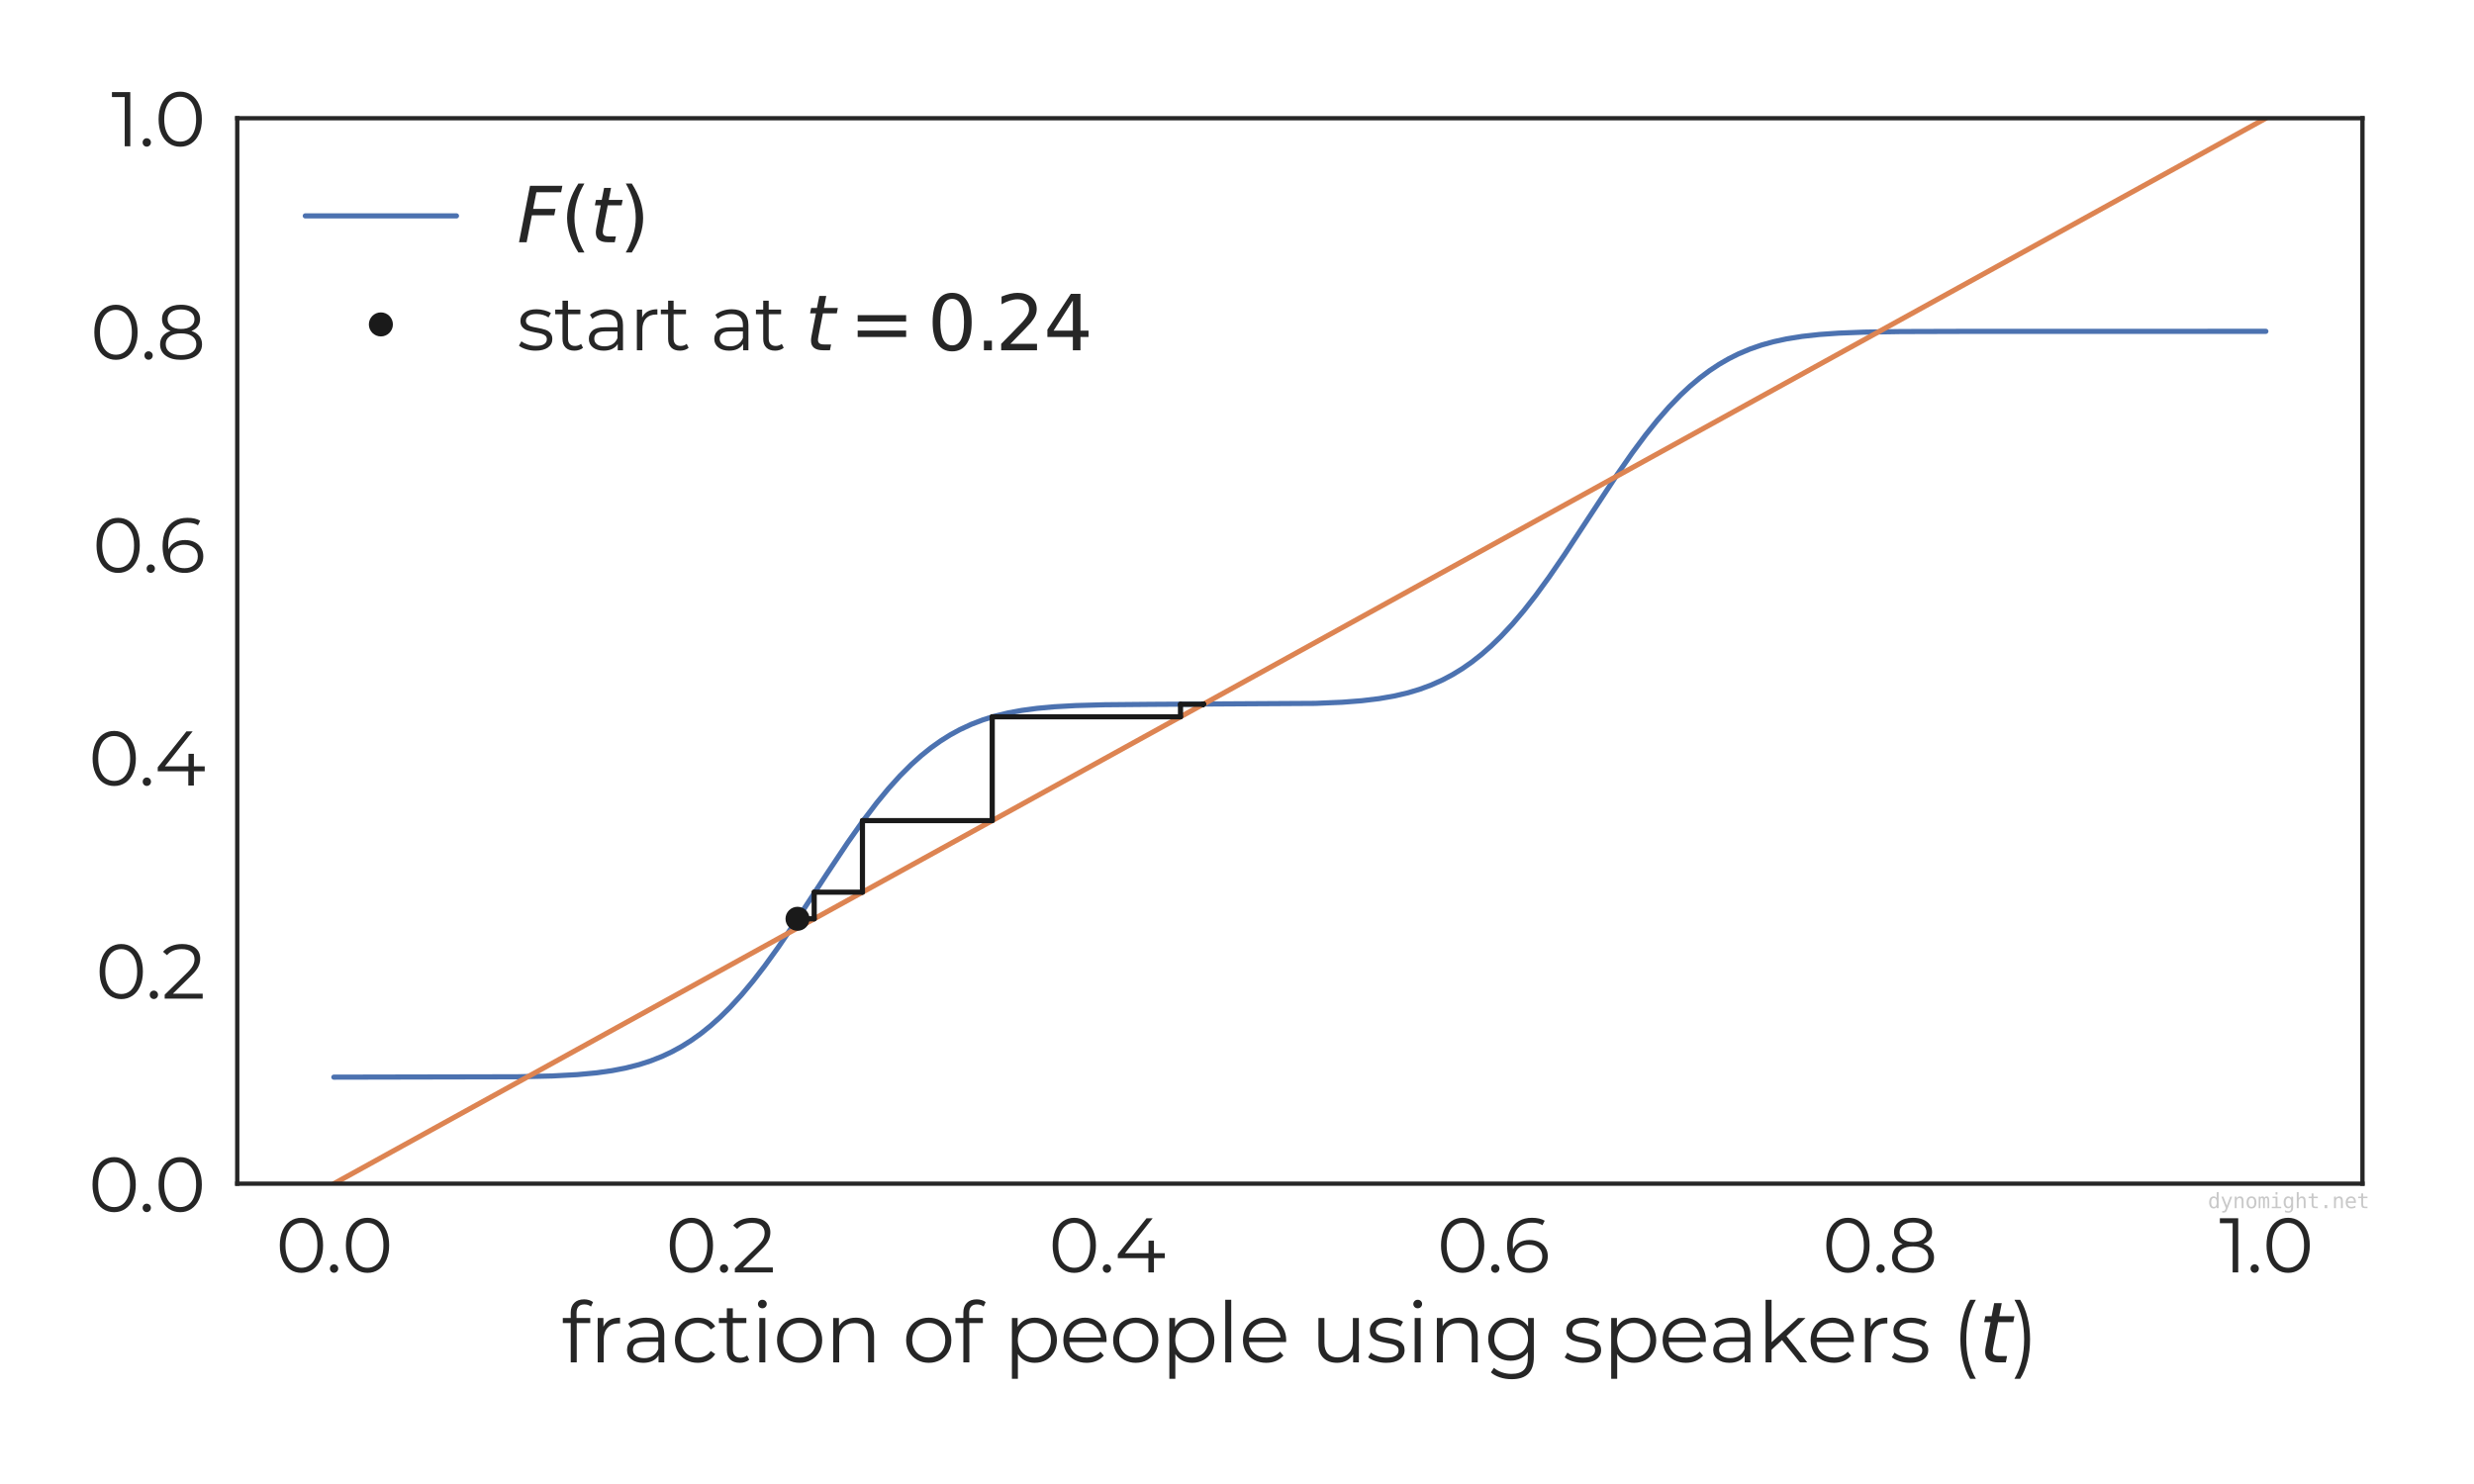 <?xml version="1.0" encoding="utf-8" standalone="no"?>
<!DOCTYPE svg PUBLIC "-//W3C//DTD SVG 1.1//EN"
  "http://www.w3.org/Graphics/SVG/1.1/DTD/svg11.dtd">
<svg xmlns:xlink="http://www.w3.org/1999/xlink" width="720pt" height="432pt" viewBox="0 0 720 432" xmlns="http://www.w3.org/2000/svg" version="1.1">
 <defs>
  <style type="text/css">*{stroke-linejoin: round; stroke-linecap: butt}</style>
 </defs>
 <g id="figure_1">
  <g id="patch_1">
   <path d="M 0 432 
L 720 432 
L 720 0 
L 0 0 
z
" style="fill: #ffffff"/>
  </g>
  <g id="axes_1">
   <g id="patch_2">
    <path d="M 69.045 344.58 
L 687.537 344.58 
L 687.537 34.42 
L 69.045 34.42 
z
" style="fill: #ffffff"/>
   </g>
   <g id="matplotlib.axis_1">
    <g id="xtick_1">
     <g id="text_1">
      <!-- 0.0 -->
      <g style="fill: #262626" transform="translate(80.261 370.405)scale(0.22 -0.22)">
       <defs>
        <path id="Montserrat-Regular-30" d="M 2118 -38 
Q 1600 -38 1193 237 
Q 787 512 560 1027 
Q 333 1542 333 2240 
Q 333 2938 560 3453 
Q 787 3968 1193 4243 
Q 1600 4518 2118 4518 
Q 2637 4518 3043 4243 
Q 3450 3968 3680 3453 
Q 3910 2938 3910 2240 
Q 3910 1542 3680 1027 
Q 3450 512 3043 237 
Q 2637 -38 2118 -38 
z
M 2118 384 
Q 2509 384 2806 601 
Q 3104 819 3270 1235 
Q 3437 1651 3437 2240 
Q 3437 2829 3270 3245 
Q 3104 3661 2806 3878 
Q 2509 4096 2118 4096 
Q 1728 4096 1430 3878 
Q 1133 3661 966 3245 
Q 800 2829 800 2240 
Q 800 1651 966 1235 
Q 1133 819 1430 601 
Q 1728 384 2118 384 
z
" transform="scale(0.016)"/>
        <path id="Montserrat-Regular-2e" d="M 678 -32 
Q 538 -32 438 70 
Q 339 173 339 320 
Q 339 467 438 566 
Q 538 666 678 666 
Q 819 666 921 566 
Q 1024 467 1024 320 
Q 1024 173 921 70 
Q 819 -32 678 -32 
z
" transform="scale(0.016)"/>
       </defs>
       <use xlink:href="#Montserrat-Regular-30"/>
       <use xlink:href="#Montserrat-Regular-2e" x="66.2"/>
       <use xlink:href="#Montserrat-Regular-30" x="87.4"/>
      </g>
     </g>
    </g>
    <g id="xtick_2">
     <g id="text_2">
      <!-- 0.2 -->
      <g style="fill: #262626" transform="translate(193.749 370.405)scale(0.22 -0.22)">
       <defs>
        <path id="Montserrat-Regular-32" d="M 3392 410 
L 3392 0 
L 250 0 
L 250 326 
L 2112 2150 
Q 2464 2496 2589 2749 
Q 2714 3002 2714 3258 
Q 2714 3654 2442 3875 
Q 2170 4096 1664 4096 
Q 877 4096 442 3597 
L 115 3878 
Q 378 4186 784 4352 
Q 1190 4518 1702 4518 
Q 2387 4518 2787 4195 
Q 3187 3872 3187 3309 
Q 3187 2963 3033 2643 
Q 2880 2323 2451 1907 
L 928 410 
L 3392 410 
z
" transform="scale(0.016)"/>
       </defs>
       <use xlink:href="#Montserrat-Regular-30"/>
       <use xlink:href="#Montserrat-Regular-2e" x="66.2"/>
       <use xlink:href="#Montserrat-Regular-32" x="87.4"/>
      </g>
     </g>
    </g>
    <g id="xtick_3">
     <g id="text_3">
      <!-- 0.4 -->
      <g style="fill: #262626" transform="translate(305.179 370.405)scale(0.22 -0.22)">
       <defs>
        <path id="Montserrat-Regular-34" d="M 4141 1178 
L 3245 1178 
L 3245 0 
L 2784 0 
L 2784 1178 
L 256 1178 
L 256 1510 
L 2630 4480 
L 3142 4480 
L 851 1587 
L 2797 1587 
L 2797 2624 
L 3245 2624 
L 3245 1587 
L 4141 1587 
L 4141 1178 
z
" transform="scale(0.016)"/>
       </defs>
       <use xlink:href="#Montserrat-Regular-30"/>
       <use xlink:href="#Montserrat-Regular-2e" x="66.2"/>
       <use xlink:href="#Montserrat-Regular-34" x="87.4"/>
      </g>
     </g>
    </g>
    <g id="xtick_4">
     <g id="text_4">
      <!-- 0.6 -->
      <g style="fill: #262626" transform="translate(418.203 370.405)scale(0.22 -0.22)">
       <defs>
        <path id="Montserrat-Regular-36" d="M 2189 2682 
Q 2630 2682 2972 2515 
Q 3315 2349 3507 2045 
Q 3699 1741 3699 1338 
Q 3699 928 3500 614 
Q 3302 301 2953 131 
Q 2605 -38 2170 -38 
Q 1280 -38 806 547 
Q 333 1133 333 2202 
Q 333 2950 589 3468 
Q 845 3987 1305 4252 
Q 1766 4518 2381 4518 
Q 3046 4518 3443 4275 
L 3258 3904 
Q 2938 4115 2387 4115 
Q 1645 4115 1222 3644 
Q 800 3174 800 2278 
Q 800 2118 819 1914 
Q 986 2278 1350 2480 
Q 1715 2682 2189 2682 
z
M 2150 352 
Q 2637 352 2941 617 
Q 3245 883 3245 1325 
Q 3245 1766 2941 2028 
Q 2637 2291 2118 2291 
Q 1779 2291 1520 2163 
Q 1261 2035 1113 1811 
Q 966 1587 966 1312 
Q 966 1056 1104 838 
Q 1242 621 1510 486 
Q 1779 352 2150 352 
z
" transform="scale(0.016)"/>
       </defs>
       <use xlink:href="#Montserrat-Regular-30"/>
       <use xlink:href="#Montserrat-Regular-2e" x="66.2"/>
       <use xlink:href="#Montserrat-Regular-36" x="87.4"/>
      </g>
     </g>
    </g>
    <g id="xtick_5">
     <g id="text_5">
      <!-- 0.8 -->
      <g style="fill: #262626" transform="translate(530.338 370.405)scale(0.22 -0.22)">
       <defs>
        <path id="Montserrat-Regular-38" d="M 2899 2349 
Q 3322 2208 3549 1926 
Q 3776 1645 3776 1248 
Q 3776 858 3565 566 
Q 3354 275 2960 118 
Q 2566 -38 2035 -38 
Q 1229 -38 768 307 
Q 307 653 307 1248 
Q 307 1651 528 1929 
Q 749 2208 1171 2349 
Q 826 2483 646 2736 
Q 467 2989 467 3334 
Q 467 3878 892 4198 
Q 1318 4518 2035 4518 
Q 2509 4518 2864 4374 
Q 3219 4230 3417 3961 
Q 3616 3693 3616 3334 
Q 3616 2989 3430 2736 
Q 3245 2483 2899 2349 
z
M 928 3322 
Q 928 2950 1222 2732 
Q 1517 2515 2035 2515 
Q 2554 2515 2851 2732 
Q 3149 2950 3149 3315 
Q 3149 3693 2845 3910 
Q 2541 4128 2035 4128 
Q 1523 4128 1225 3910 
Q 928 3693 928 3322 
z
M 2035 352 
Q 2630 352 2966 595 
Q 3302 838 3302 1254 
Q 3302 1670 2966 1910 
Q 2630 2150 2035 2150 
Q 1446 2150 1110 1910 
Q 774 1670 774 1254 
Q 774 832 1107 592 
Q 1440 352 2035 352 
z
" transform="scale(0.016)"/>
       </defs>
       <use xlink:href="#Montserrat-Regular-30"/>
       <use xlink:href="#Montserrat-Regular-2e" x="66.2"/>
       <use xlink:href="#Montserrat-Regular-38" x="87.4"/>
      </g>
     </g>
    </g>
    <g id="xtick_6">
     <g id="text_6">
      <!-- 1.0 -->
      <g style="fill: #262626" transform="translate(645.839 370.405)scale(0.22 -0.22)">
       <defs>
        <path id="Montserrat-Regular-31" d="M 1574 4480 
L 1574 0 
L 1114 0 
L 1114 4070 
L 58 4070 
L 58 4480 
L 1574 4480 
z
" transform="scale(0.016)"/>
       </defs>
       <use xlink:href="#Montserrat-Regular-31"/>
       <use xlink:href="#Montserrat-Regular-2e" x="36.1"/>
       <use xlink:href="#Montserrat-Regular-30" x="57.3"/>
      </g>
     </g>
    </g>
    <g id="text_7">
     <!-- fraction of people using speakers ($t$) -->
     <g style="fill: #262626" transform="translate(163.371 396.674)scale(0.24 -0.24)">
      <defs>
       <path id="Montserrat-Regular-66" d="M 1747 4397 
Q 1453 4397 1302 4237 
Q 1152 4077 1152 3763 
L 1152 3366 
L 2189 3366 
L 2189 2982 
L 1165 2982 
L 1165 0 
L 710 0 
L 710 2982 
L 109 2982 
L 109 3366 
L 710 3366 
L 710 3782 
Q 710 4243 976 4512 
Q 1242 4781 1728 4781 
Q 1920 4781 2099 4726 
Q 2278 4672 2400 4570 
L 2246 4230 
Q 2048 4397 1747 4397 
z
" transform="scale(0.016)"/>
       <path id="Montserrat-Regular-72" d="M 1069 2707 
Q 1229 3046 1545 3219 
Q 1862 3392 2330 3392 
L 2330 2950 
L 2221 2957 
Q 1690 2957 1389 2630 
Q 1088 2304 1088 1715 
L 1088 0 
L 634 0 
L 634 3366 
L 1069 3366 
L 1069 2707 
z
" transform="scale(0.016)"/>
       <path id="Montserrat-Regular-61" d="M 1811 3392 
Q 2470 3392 2822 3062 
Q 3174 2733 3174 2086 
L 3174 0 
L 2739 0 
L 2739 525 
Q 2586 262 2288 115 
Q 1990 -32 1581 -32 
Q 1018 -32 685 237 
Q 352 506 352 947 
Q 352 1376 662 1638 
Q 973 1901 1651 1901 
L 2720 1901 
L 2720 2106 
Q 2720 2541 2477 2768 
Q 2234 2995 1766 2995 
Q 1446 2995 1152 2889 
Q 858 2784 646 2598 
L 442 2938 
Q 698 3155 1056 3273 
Q 1414 3392 1811 3392 
z
M 1651 326 
Q 2035 326 2310 502 
Q 2586 678 2720 1011 
L 2720 1562 
L 1664 1562 
Q 800 1562 800 960 
Q 800 666 1024 496 
Q 1248 326 1651 326 
z
" transform="scale(0.016)"/>
       <path id="Montserrat-Regular-63" d="M 2029 -32 
Q 1530 -32 1136 185 
Q 742 403 518 796 
Q 294 1190 294 1683 
Q 294 2176 518 2566 
Q 742 2957 1136 3174 
Q 1530 3392 2029 3392 
Q 2464 3392 2806 3222 
Q 3149 3053 3347 2726 
L 3008 2496 
Q 2842 2746 2586 2870 
Q 2330 2995 2029 2995 
Q 1664 2995 1373 2832 
Q 1082 2669 918 2368 
Q 755 2067 755 1683 
Q 755 1293 918 995 
Q 1082 698 1373 534 
Q 1664 371 2029 371 
Q 2330 371 2586 492 
Q 2842 614 3008 864 
L 3347 634 
Q 3149 307 2803 137 
Q 2458 -32 2029 -32 
z
" transform="scale(0.016)"/>
       <path id="Montserrat-Regular-74" d="M 2406 205 
Q 2278 90 2089 29 
Q 1901 -32 1696 -32 
Q 1222 -32 966 224 
Q 710 480 710 947 
L 710 2982 
L 109 2982 
L 109 3366 
L 710 3366 
L 710 4102 
L 1165 4102 
L 1165 3366 
L 2189 3366 
L 2189 2982 
L 1165 2982 
L 1165 973 
Q 1165 672 1315 515 
Q 1466 358 1747 358 
Q 1888 358 2019 403 
Q 2150 448 2246 531 
L 2406 205 
z
" transform="scale(0.016)"/>
       <path id="Montserrat-Regular-69" d="M 634 3366 
L 1088 3366 
L 1088 0 
L 634 0 
L 634 3366 
z
M 864 4102 
Q 723 4102 627 4198 
Q 531 4294 531 4429 
Q 531 4557 627 4653 
Q 723 4749 864 4749 
Q 1005 4749 1101 4656 
Q 1197 4563 1197 4435 
Q 1197 4294 1101 4198 
Q 1005 4102 864 4102 
z
" transform="scale(0.016)"/>
       <path id="Montserrat-Regular-6f" d="M 2010 -32 
Q 1523 -32 1132 189 
Q 742 410 518 800 
Q 294 1190 294 1683 
Q 294 2176 518 2566 
Q 742 2957 1132 3174 
Q 1523 3392 2010 3392 
Q 2496 3392 2886 3174 
Q 3277 2957 3497 2566 
Q 3718 2176 3718 1683 
Q 3718 1190 3497 800 
Q 3277 410 2886 189 
Q 2496 -32 2010 -32 
z
M 2010 371 
Q 2368 371 2653 534 
Q 2938 698 3098 998 
Q 3258 1299 3258 1683 
Q 3258 2067 3098 2368 
Q 2938 2669 2653 2832 
Q 2368 2995 2010 2995 
Q 1651 2995 1366 2832 
Q 1082 2669 918 2368 
Q 755 2067 755 1683 
Q 755 1299 918 998 
Q 1082 698 1366 534 
Q 1651 371 2010 371 
z
" transform="scale(0.016)"/>
       <path id="Montserrat-Regular-6e" d="M 2349 3392 
Q 2982 3392 3356 3024 
Q 3731 2656 3731 1952 
L 3731 0 
L 3277 0 
L 3277 1907 
Q 3277 2432 3014 2707 
Q 2752 2982 2266 2982 
Q 1722 2982 1405 2659 
Q 1088 2336 1088 1766 
L 1088 0 
L 634 0 
L 634 3366 
L 1069 3366 
L 1069 2746 
Q 1254 3053 1584 3222 
Q 1914 3392 2349 3392 
z
" transform="scale(0.016)"/>
       <path id="Montserrat-Regular-20" transform="scale(0.016)"/>
       <path id="Montserrat-Regular-70" d="M 2368 3392 
Q 2842 3392 3226 3177 
Q 3610 2963 3827 2572 
Q 4045 2182 4045 1683 
Q 4045 1178 3827 787 
Q 3610 397 3229 182 
Q 2848 -32 2368 -32 
Q 1958 -32 1628 137 
Q 1299 307 1088 634 
L 1088 -1242 
L 634 -1242 
L 634 3366 
L 1069 3366 
L 1069 2701 
Q 1274 3034 1610 3213 
Q 1946 3392 2368 3392 
z
M 2336 371 
Q 2688 371 2976 534 
Q 3264 698 3427 998 
Q 3590 1299 3590 1683 
Q 3590 2067 3427 2364 
Q 3264 2662 2976 2828 
Q 2688 2995 2336 2995 
Q 1978 2995 1693 2828 
Q 1408 2662 1245 2364 
Q 1082 2067 1082 1683 
Q 1082 1299 1245 998 
Q 1408 698 1693 534 
Q 1978 371 2336 371 
z
" transform="scale(0.016)"/>
       <path id="Montserrat-Regular-65" d="M 3565 1542 
L 749 1542 
Q 787 1018 1152 694 
Q 1517 371 2074 371 
Q 2387 371 2649 483 
Q 2912 595 3104 813 
L 3360 518 
Q 3136 250 2800 109 
Q 2464 -32 2061 -32 
Q 1542 -32 1142 189 
Q 742 410 518 800 
Q 294 1190 294 1683 
Q 294 2176 508 2566 
Q 723 2957 1097 3174 
Q 1472 3392 1939 3392 
Q 2406 3392 2777 3174 
Q 3149 2957 3360 2569 
Q 3571 2182 3571 1683 
L 3565 1542 
z
M 1939 3002 
Q 1453 3002 1123 2691 
Q 794 2381 749 1882 
L 3136 1882 
Q 3091 2381 2761 2691 
Q 2432 3002 1939 3002 
z
" transform="scale(0.016)"/>
       <path id="Montserrat-Regular-6c" d="M 634 4749 
L 1088 4749 
L 1088 0 
L 634 0 
L 634 4749 
z
" transform="scale(0.016)"/>
       <path id="Montserrat-Regular-75" d="M 3667 3366 
L 3667 0 
L 3232 0 
L 3232 614 
Q 3053 307 2739 137 
Q 2426 -32 2022 -32 
Q 1363 -32 982 336 
Q 602 704 602 1414 
L 602 3366 
L 1056 3366 
L 1056 1459 
Q 1056 928 1318 653 
Q 1581 378 2067 378 
Q 2598 378 2905 701 
Q 3213 1024 3213 1600 
L 3213 3366 
L 3667 3366 
z
" transform="scale(0.016)"/>
       <path id="Montserrat-Regular-73" d="M 1536 -32 
Q 1126 -32 752 86 
Q 378 205 166 384 
L 371 742 
Q 582 576 902 470 
Q 1222 365 1568 365 
Q 2029 365 2249 509 
Q 2470 653 2470 915 
Q 2470 1101 2348 1206 
Q 2227 1312 2041 1366 
Q 1856 1421 1549 1472 
Q 1139 1549 889 1629 
Q 640 1709 464 1901 
Q 288 2093 288 2432 
Q 288 2854 640 3123 
Q 992 3392 1619 3392 
Q 1946 3392 2272 3305 
Q 2598 3219 2810 3078 
L 2611 2714 
Q 2195 3002 1619 3002 
Q 1184 3002 963 2848 
Q 742 2694 742 2445 
Q 742 2253 867 2137 
Q 992 2022 1177 1968 
Q 1363 1914 1690 1856 
Q 2093 1779 2336 1702 
Q 2579 1626 2752 1440 
Q 2925 1254 2925 928 
Q 2925 486 2557 227 
Q 2189 -32 1536 -32 
z
" transform="scale(0.016)"/>
       <path id="Montserrat-Regular-67" d="M 3750 3366 
L 3750 410 
Q 3750 -448 3331 -861 
Q 2912 -1274 2067 -1274 
Q 1600 -1274 1181 -1136 
Q 762 -998 499 -755 
L 730 -410 
Q 973 -627 1321 -748 
Q 1670 -870 2054 -870 
Q 2694 -870 2995 -572 
Q 3296 -275 3296 352 
L 3296 781 
Q 3085 461 2742 294 
Q 2400 128 1984 128 
Q 1510 128 1123 336 
Q 736 544 515 918 
Q 294 1293 294 1766 
Q 294 2240 515 2611 
Q 736 2982 1120 3187 
Q 1504 3392 1984 3392 
Q 2413 3392 2758 3219 
Q 3104 3046 3315 2720 
L 3315 3366 
L 3750 3366 
z
M 2029 531 
Q 2394 531 2688 688 
Q 2982 845 3145 1126 
Q 3309 1408 3309 1766 
Q 3309 2125 3145 2403 
Q 2982 2682 2691 2838 
Q 2400 2995 2029 2995 
Q 1664 2995 1373 2841 
Q 1082 2688 918 2406 
Q 755 2125 755 1766 
Q 755 1408 918 1126 
Q 1082 845 1373 688 
Q 1664 531 2029 531 
z
" transform="scale(0.016)"/>
       <path id="Montserrat-Regular-6b" d="M 1882 1690 
L 1088 960 
L 1088 0 
L 634 0 
L 634 4749 
L 1088 4749 
L 1088 1530 
L 3098 3366 
L 3661 3366 
L 2221 1990 
L 3795 0 
L 3238 0 
L 1882 1690 
z
" transform="scale(0.016)"/>
       <path id="Montserrat-Regular-28" d="M 1408 -1242 
Q 1050 -653 858 112 
Q 666 877 666 1754 
Q 666 2630 858 3401 
Q 1050 4173 1408 4749 
L 1843 4749 
Q 1466 4102 1290 3360 
Q 1114 2618 1114 1754 
Q 1114 890 1290 147 
Q 1466 -595 1843 -1242 
L 1408 -1242 
z
" transform="scale(0.016)"/>
       <path id="DejaVuSans-Oblique-74" d="M 2706 3500 
L 2619 3053 
L 1472 3053 
L 1100 1153 
Q 1081 1047 1072 975 
Q 1063 903 1063 863 
Q 1063 663 1183 572 
Q 1303 481 1569 481 
L 2150 481 
L 2053 0 
L 1503 0 
Q 991 0 739 200 
Q 488 400 488 806 
Q 488 878 497 964 
Q 506 1050 525 1153 
L 897 3053 
L 409 3053 
L 500 3500 
L 978 3500 
L 1172 4494 
L 1747 4494 
L 1556 3500 
L 2706 3500 
z
" transform="scale(0.016)"/>
       <path id="Montserrat-Regular-29" d="M 256 -1242 
Q 634 -595 813 144 
Q 992 883 992 1754 
Q 992 2624 813 3363 
Q 634 4102 256 4749 
L 691 4749 
Q 1050 4173 1245 3401 
Q 1440 2630 1440 1754 
Q 1440 877 1248 109 
Q 1056 -659 691 -1242 
L 256 -1242 
z
" transform="scale(0.016)"/>
      </defs>
      <use xlink:href="#Montserrat-Regular-66" transform="translate(0 0.297)"/>
      <use xlink:href="#Montserrat-Regular-72" transform="translate(33.9 0.297)"/>
      <use xlink:href="#Montserrat-Regular-61" transform="translate(74 0.297)"/>
      <use xlink:href="#Montserrat-Regular-63" transform="translate(133 0.297)"/>
      <use xlink:href="#Montserrat-Regular-74" transform="translate(189.3 0.297)"/>
      <use xlink:href="#Montserrat-Regular-69" transform="translate(229.9 0.297)"/>
      <use xlink:href="#Montserrat-Regular-6f" transform="translate(256.8 0.297)"/>
      <use xlink:href="#Montserrat-Regular-6e" transform="translate(319.5 0.297)"/>
      <use xlink:href="#Montserrat-Regular-20" transform="translate(387.2 0.297)"/>
      <use xlink:href="#Montserrat-Regular-6f" transform="translate(413.4 0.297)"/>
      <use xlink:href="#Montserrat-Regular-66" transform="translate(476.1 0.297)"/>
      <use xlink:href="#Montserrat-Regular-20" transform="translate(510 0.297)"/>
      <use xlink:href="#Montserrat-Regular-70" transform="translate(536.2 0.297)"/>
      <use xlink:href="#Montserrat-Regular-65" transform="translate(604 0.297)"/>
      <use xlink:href="#Montserrat-Regular-6f" transform="translate(664.4 0.297)"/>
      <use xlink:href="#Montserrat-Regular-70" transform="translate(727.1 0.297)"/>
      <use xlink:href="#Montserrat-Regular-6c" transform="translate(794.9 0.297)"/>
      <use xlink:href="#Montserrat-Regular-65" transform="translate(821.8 0.297)"/>
      <use xlink:href="#Montserrat-Regular-20" transform="translate(882.2 0.297)"/>
      <use xlink:href="#Montserrat-Regular-75" transform="translate(908.4 0.297)"/>
      <use xlink:href="#Montserrat-Regular-73" transform="translate(975.7 0.297)"/>
      <use xlink:href="#Montserrat-Regular-69" transform="translate(1024.6 0.297)"/>
      <use xlink:href="#Montserrat-Regular-6e" transform="translate(1051.5 0.297)"/>
      <use xlink:href="#Montserrat-Regular-67" transform="translate(1119.2 0.297)"/>
      <use xlink:href="#Montserrat-Regular-20" transform="translate(1187.8 0.297)"/>
      <use xlink:href="#Montserrat-Regular-73" transform="translate(1214 0.297)"/>
      <use xlink:href="#Montserrat-Regular-70" transform="translate(1262.9 0.297)"/>
      <use xlink:href="#Montserrat-Regular-65" transform="translate(1330.7 0.297)"/>
      <use xlink:href="#Montserrat-Regular-61" transform="translate(1391.1 0.297)"/>
      <use xlink:href="#Montserrat-Regular-6b" transform="translate(1450.1 0.297)"/>
      <use xlink:href="#Montserrat-Regular-65" transform="translate(1510.2 0.297)"/>
      <use xlink:href="#Montserrat-Regular-72" transform="translate(1570.6 0.297)"/>
      <use xlink:href="#Montserrat-Regular-73" transform="translate(1610.7 0.297)"/>
      <use xlink:href="#Montserrat-Regular-20" transform="translate(1659.6 0.297)"/>
      <use xlink:href="#Montserrat-Regular-28" transform="translate(1685.8 0.297)"/>
      <use xlink:href="#DejaVuSans-Oblique-74" transform="translate(1718.7 0.297)"/>
      <use xlink:href="#Montserrat-Regular-29" transform="translate(1757.909 0.297)"/>
     </g>
    </g>
   </g>
   <g id="matplotlib.axis_2">
    <g id="ytick_1">
     <g id="text_8">
      <!-- 0.0 -->
      <g style="fill: #262626" transform="translate(25.751 352.742)scale(0.22 -0.22)">
       <use xlink:href="#Montserrat-Regular-30"/>
       <use xlink:href="#Montserrat-Regular-2e" x="66.2"/>
       <use xlink:href="#Montserrat-Regular-30" x="87.4"/>
      </g>
     </g>
    </g>
    <g id="ytick_2">
     <g id="text_9">
      <!-- 0.2 -->
      <g style="fill: #262626" transform="translate(27.82 290.71)scale(0.22 -0.22)">
       <use xlink:href="#Montserrat-Regular-30"/>
       <use xlink:href="#Montserrat-Regular-2e" x="66.2"/>
       <use xlink:href="#Montserrat-Regular-32" x="87.4"/>
      </g>
     </g>
    </g>
    <g id="ytick_3">
     <g id="text_10">
      <!-- 0.4 -->
      <g style="fill: #262626" transform="translate(25.775 228.678)scale(0.22 -0.22)">
       <use xlink:href="#Montserrat-Regular-30"/>
       <use xlink:href="#Montserrat-Regular-2e" x="66.2"/>
       <use xlink:href="#Montserrat-Regular-34" x="87.4"/>
      </g>
     </g>
    </g>
    <g id="ytick_4">
     <g id="text_11">
      <!-- 0.6 -->
      <g style="fill: #262626" transform="translate(26.916 166.646)scale(0.22 -0.22)">
       <use xlink:href="#Montserrat-Regular-30"/>
       <use xlink:href="#Montserrat-Regular-2e" x="66.2"/>
       <use xlink:href="#Montserrat-Regular-36" x="87.4"/>
      </g>
     </g>
    </g>
    <g id="ytick_5">
     <g id="text_12">
      <!-- 0.8 -->
      <g style="fill: #262626" transform="translate(26.28 104.614)scale(0.22 -0.22)">
       <use xlink:href="#Montserrat-Regular-30"/>
       <use xlink:href="#Montserrat-Regular-2e" x="66.2"/>
       <use xlink:href="#Montserrat-Regular-38" x="87.4"/>
      </g>
     </g>
    </g>
    <g id="ytick_6">
     <g id="text_13">
      <!-- 1.0 -->
      <g style="fill: #262626" transform="translate(32.375 42.582)scale(0.22 -0.22)">
       <use xlink:href="#Montserrat-Regular-31"/>
       <use xlink:href="#Montserrat-Regular-2e" x="36.1"/>
       <use xlink:href="#Montserrat-Regular-30" x="57.3"/>
      </g>
     </g>
    </g>
   </g>
   <g id="line2d_1">
    <path d="M 97.158 313.564 
L 150.573 313.455 
L 160.694 313.22 
L 168.004 312.831 
L 173.626 312.304 
L 178.124 311.672 
L 182.06 310.913 
L 185.996 309.914 
L 189.37 308.828 
L 192.743 307.494 
L 195.555 306.17 
L 198.366 304.634 
L 201.177 302.869 
L 203.989 300.861 
L 206.8 298.599 
L 209.611 296.078 
L 212.423 293.293 
L 215.796 289.612 
L 219.17 285.574 
L 222.543 281.209 
L 226.479 275.758 
L 231.54 268.314 
L 240.536 254.532 
L 246.721 245.25 
L 251.219 238.884 
L 255.155 233.704 
L 258.528 229.609 
L 261.902 225.867 
L 265.276 222.495 
L 268.087 219.973 
L 270.898 217.711 
L 273.71 215.703 
L 276.521 213.938 
L 279.332 212.402 
L 282.706 210.837 
L 286.079 209.547 
L 289.453 208.499 
L 293.389 207.537 
L 297.325 206.808 
L 301.823 206.203 
L 306.883 205.741 
L 313.068 205.396 
L 321.502 205.159 
L 334.996 205.036 
L 382.789 204.755 
L 390.661 204.423 
L 396.283 203.989 
L 401.344 203.379 
L 405.842 202.597 
L 409.778 201.671 
L 413.151 200.66 
L 416.525 199.412 
L 419.899 197.896 
L 422.71 196.403 
L 425.521 194.685 
L 428.333 192.726 
L 431.144 190.516 
L 433.955 188.047 
L 436.766 185.315 
L 440.14 181.695 
L 443.514 177.714 
L 446.887 173.401 
L 450.823 168.001 
L 455.321 161.445 
L 462.068 151.163 
L 470.502 138.344 
L 475.001 131.88 
L 478.936 126.586 
L 482.31 122.38 
L 485.684 118.518 
L 489.057 115.021 
L 491.868 112.394 
L 494.68 110.029 
L 497.491 107.921 
L 500.302 106.06 
L 503.114 104.434 
L 505.925 103.027 
L 509.299 101.604 
L 512.672 100.439 
L 516.046 99.499 
L 519.982 98.643 
L 524.48 97.923 
L 529.54 97.366 
L 535.163 96.973 
L 542.472 96.689 
L 553.155 96.519 
L 574.521 96.456 
L 659.424 96.452 
L 659.424 96.452 
" clip-path="url(#pc7ce38a419)" style="fill: none; stroke: #4c72b0; stroke-width: 1.5; stroke-linecap: round"/>
   </g>
   <g id="line2d_2">
    <path d="M 97.158 344.58 
L 659.424 34.42 
L 659.424 34.42 
" clip-path="url(#pc7ce38a419)" style="fill: none; stroke: #dd8452; stroke-width: 1.5; stroke-linecap: round"/>
   </g>
   <g id="line2d_3">
    <defs>
     <path id="m050af2f5c1" d="M 0 3 
C 0.796 3 1.559 2.684 2.121 2.121 
C 2.684 1.559 3 0.796 3 0 
C 3 -0.796 2.684 -1.559 2.121 -2.121 
C 1.559 -2.684 0.796 -3 0 -3 
C -0.796 -3 -1.559 -2.684 -2.121 -2.121 
C -2.684 -1.559 -3 -0.796 -3 0 
C -3 0.796 -2.684 1.559 -2.121 2.121 
C -1.559 2.684 -0.796 3 0 3 
z
" style="stroke: #1a1a1a"/>
    </defs>
    <g clip-path="url(#pc7ce38a419)">
     <use xlink:href="#m050af2f5c1" x="232.102" y="267.465" style="fill: #1a1a1a; stroke: #1a1a1a"/>
    </g>
   </g>
   <g id="line2d_4">
    <path d="M 232.102 267.465 
L 236.953 267.465 
" clip-path="url(#pc7ce38a419)" style="fill: none; stroke: #1a1a1a; stroke-width: 1.5; stroke-linecap: round"/>
   </g>
   <g id="line2d_5">
    <path d="M 236.953 267.465 
L 236.953 259.719 
" clip-path="url(#pc7ce38a419)" style="fill: none; stroke: #1a1a1a; stroke-width: 1.5; stroke-linecap: round"/>
   </g>
   <g id="line2d_6">
    <path d="M 236.953 259.719 
L 250.996 259.719 
" clip-path="url(#pc7ce38a419)" style="fill: none; stroke: #1a1a1a; stroke-width: 1.5; stroke-linecap: round"/>
   </g>
   <g id="line2d_7">
    <path d="M 250.996 259.719 
L 250.996 238.884 
" clip-path="url(#pc7ce38a419)" style="fill: none; stroke: #1a1a1a; stroke-width: 1.5; stroke-linecap: round"/>
   </g>
   <g id="line2d_8">
    <path d="M 250.996 238.884 
L 288.766 238.884 
" clip-path="url(#pc7ce38a419)" style="fill: none; stroke: #1a1a1a; stroke-width: 1.5; stroke-linecap: round"/>
   </g>
   <g id="line2d_9">
    <path d="M 288.766 238.884 
L 288.766 208.658 
" clip-path="url(#pc7ce38a419)" style="fill: none; stroke: #1a1a1a; stroke-width: 1.5; stroke-linecap: round"/>
   </g>
   <g id="line2d_10">
    <path d="M 288.766 208.658 
L 343.561 208.658 
" clip-path="url(#pc7ce38a419)" style="fill: none; stroke: #1a1a1a; stroke-width: 1.5; stroke-linecap: round"/>
   </g>
   <g id="line2d_11">
    <path d="M 343.561 208.658 
L 343.561 205.016 
" clip-path="url(#pc7ce38a419)" style="fill: none; stroke: #1a1a1a; stroke-width: 1.5; stroke-linecap: round"/>
   </g>
   <g id="line2d_12">
    <path d="M 343.561 205.016 
L 350.164 205.016 
" clip-path="url(#pc7ce38a419)" style="fill: none; stroke: #1a1a1a; stroke-width: 1.5; stroke-linecap: round"/>
   </g>
   <g id="line2d_13">
    <path d="M 350.164 205.016 
L 350.164 205.008 
" clip-path="url(#pc7ce38a419)" style="fill: none; stroke: #1a1a1a; stroke-width: 1.5; stroke-linecap: round"/>
   </g>
   <g id="line2d_14">
    <path d="M 350.164 205.008 
L 350.178 205.008 
" clip-path="url(#pc7ce38a419)" style="fill: none; stroke: #1a1a1a; stroke-width: 1.5; stroke-linecap: round"/>
   </g>
   <g id="line2d_15">
    <path d="M 350.178 205.008 
L 350.178 205.008 
" clip-path="url(#pc7ce38a419)" style="fill: none; stroke: #1a1a1a; stroke-width: 1.5; stroke-linecap: round"/>
   </g>
   <g id="line2d_16">
    <path d="M 350.178 205.008 
L 350.178 205.008 
" clip-path="url(#pc7ce38a419)" style="fill: none; stroke: #1a1a1a; stroke-width: 1.5; stroke-linecap: round"/>
   </g>
   <g id="line2d_17">
    <path d="M 350.178 205.008 
L 350.178 205.008 
" clip-path="url(#pc7ce38a419)" style="fill: none; stroke: #1a1a1a; stroke-width: 1.5; stroke-linecap: round"/>
   </g>
   <g id="line2d_18">
    <path d="M 350.178 205.008 
L 350.178 205.008 
" clip-path="url(#pc7ce38a419)" style="fill: none; stroke: #1a1a1a; stroke-width: 1.5; stroke-linecap: round"/>
   </g>
   <g id="line2d_19">
    <path d="M 350.178 205.008 
L 350.178 205.008 
" clip-path="url(#pc7ce38a419)" style="fill: none; stroke: #1a1a1a; stroke-width: 1.5; stroke-linecap: round"/>
   </g>
   <g id="line2d_20">
    <path d="M 350.178 205.008 
L 350.178 205.008 
" clip-path="url(#pc7ce38a419)" style="fill: none; stroke: #1a1a1a; stroke-width: 1.5; stroke-linecap: round"/>
   </g>
   <g id="line2d_21">
    <path d="M 350.178 205.008 
L 350.178 205.008 
" clip-path="url(#pc7ce38a419)" style="fill: none; stroke: #1a1a1a; stroke-width: 1.5; stroke-linecap: round"/>
   </g>
   <g id="line2d_22">
    <path d="M 350.178 205.008 
L 350.178 205.008 
" clip-path="url(#pc7ce38a419)" style="fill: none; stroke: #1a1a1a; stroke-width: 1.5; stroke-linecap: round"/>
   </g>
   <g id="line2d_23">
    <path d="M 350.178 205.008 
L 350.178 205.008 
" clip-path="url(#pc7ce38a419)" style="fill: none; stroke: #1a1a1a; stroke-width: 1.5; stroke-linecap: round"/>
   </g>
   <g id="patch_3">
    <path d="M 69.045 344.58 
L 69.045 34.42 
" style="fill: none; stroke: #262626; stroke-width: 1.25; stroke-linejoin: miter; stroke-linecap: square"/>
   </g>
   <g id="patch_4">
    <path d="M 687.537 344.58 
L 687.537 34.42 
" style="fill: none; stroke: #262626; stroke-width: 1.25; stroke-linejoin: miter; stroke-linecap: square"/>
   </g>
   <g id="patch_5">
    <path d="M 69.045 344.58 
L 687.537 344.58 
" style="fill: none; stroke: #262626; stroke-width: 1.25; stroke-linejoin: miter; stroke-linecap: square"/>
   </g>
   <g id="patch_6">
    <path d="M 69.045 34.42 
L 687.537 34.42 
" style="fill: none; stroke: #262626; stroke-width: 1.25; stroke-linejoin: miter; stroke-linecap: square"/>
   </g>
   <g id="text_14">
    <!-- dynomight.net -->
    <g style="fill: #262626; opacity: 0.25" transform="translate(642.556 351.714)scale(0.06 -0.06)">
     <defs>
      <path id="DejaVuSansMono-64" d="M 2681 3053 
L 2681 4863 
L 3256 4863 
L 3256 0 
L 2681 0 
L 2681 441 
Q 2538 181 2298 45 
Q 2059 -91 1747 -91 
Q 1113 -91 748 401 
Q 384 894 384 1759 
Q 384 2613 750 3098 
Q 1116 3584 1747 3584 
Q 2063 3584 2303 3448 
Q 2544 3313 2681 3053 
z
M 991 1747 
Q 991 1078 1203 737 
Q 1416 397 1831 397 
Q 2247 397 2464 740 
Q 2681 1084 2681 1747 
Q 2681 2413 2464 2755 
Q 2247 3097 1831 3097 
Q 1416 3097 1203 2756 
Q 991 2416 991 1747 
z
" transform="scale(0.016)"/>
      <path id="DejaVuSansMono-79" d="M 2681 1125 
Q 2538 759 2316 163 
Q 2006 -663 1900 -844 
Q 1756 -1088 1540 -1209 
Q 1325 -1331 1038 -1331 
L 575 -1331 
L 575 -850 
L 916 -850 
Q 1169 -850 1312 -703 
Q 1456 -556 1678 56 
L 325 3500 
L 934 3500 
L 1972 763 
L 2994 3500 
L 3603 3500 
L 2681 1125 
z
" transform="scale(0.016)"/>
      <path id="DejaVuSansMono-6e" d="M 3284 2169 
L 3284 0 
L 2706 0 
L 2706 2169 
Q 2706 2641 2540 2862 
Q 2375 3084 2022 3084 
Q 1619 3084 1401 2798 
Q 1184 2513 1184 1978 
L 1184 0 
L 609 0 
L 609 3500 
L 1184 3500 
L 1184 2975 
Q 1338 3275 1600 3429 
Q 1863 3584 2222 3584 
Q 2756 3584 3020 3232 
Q 3284 2881 3284 2169 
z
" transform="scale(0.016)"/>
      <path id="DejaVuSansMono-6f" d="M 1925 3097 
Q 1488 3097 1263 2756 
Q 1038 2416 1038 1747 
Q 1038 1081 1263 739 
Q 1488 397 1925 397 
Q 2366 397 2591 739 
Q 2816 1081 2816 1747 
Q 2816 2416 2591 2756 
Q 2366 3097 1925 3097 
z
M 1925 3584 
Q 2653 3584 3039 3112 
Q 3425 2641 3425 1747 
Q 3425 850 3040 379 
Q 2656 -91 1925 -91 
Q 1197 -91 812 379 
Q 428 850 428 1747 
Q 428 2641 812 3112 
Q 1197 3584 1925 3584 
z
" transform="scale(0.016)"/>
      <path id="DejaVuSansMono-6d" d="M 2113 3144 
Q 2219 3369 2383 3476 
Q 2547 3584 2778 3584 
Q 3200 3584 3373 3257 
Q 3547 2931 3547 2028 
L 3547 0 
L 3022 0 
L 3022 2003 
Q 3022 2744 2939 2923 
Q 2856 3103 2638 3103 
Q 2388 3103 2295 2911 
Q 2203 2719 2203 2003 
L 2203 0 
L 1678 0 
L 1678 2003 
Q 1678 2753 1589 2928 
Q 1500 3103 1269 3103 
Q 1041 3103 952 2911 
Q 863 2719 863 2003 
L 863 0 
L 341 0 
L 341 3500 
L 863 3500 
L 863 3200 
Q 966 3388 1120 3486 
Q 1275 3584 1472 3584 
Q 1709 3584 1867 3475 
Q 2025 3366 2113 3144 
z
" transform="scale(0.016)"/>
      <path id="DejaVuSansMono-69" d="M 800 3500 
L 2272 3500 
L 2272 447 
L 3413 447 
L 3413 0 
L 556 0 
L 556 447 
L 1697 447 
L 1697 3053 
L 800 3053 
L 800 3500 
z
M 1697 4863 
L 2272 4863 
L 2272 4134 
L 1697 4134 
L 1697 4863 
z
" transform="scale(0.016)"/>
      <path id="DejaVuSansMono-67" d="M 2681 1778 
Q 2681 2425 2470 2761 
Q 2259 3097 1856 3097 
Q 1434 3097 1212 2761 
Q 991 2425 991 1778 
Q 991 1131 1214 792 
Q 1438 453 1863 453 
Q 2259 453 2470 793 
Q 2681 1134 2681 1778 
z
M 3256 225 
Q 3256 -563 2884 -969 
Q 2513 -1375 1791 -1375 
Q 1553 -1375 1293 -1331 
Q 1034 -1288 775 -1203 
L 775 -634 
Q 1081 -778 1331 -847 
Q 1581 -916 1791 -916 
Q 2256 -916 2468 -662 
Q 2681 -409 2681 141 
L 2681 166 
L 2681 556 
Q 2544 263 2306 119 
Q 2069 -25 1728 -25 
Q 1116 -25 750 465 
Q 384 956 384 1778 
Q 384 2603 750 3093 
Q 1116 3584 1728 3584 
Q 2066 3584 2300 3450 
Q 2534 3316 2681 3034 
L 2681 3488 
L 3256 3488 
L 3256 225 
z
" transform="scale(0.016)"/>
      <path id="DejaVuSansMono-68" d="M 3284 2169 
L 3284 0 
L 2706 0 
L 2706 2169 
Q 2706 2641 2540 2862 
Q 2375 3084 2022 3084 
Q 1619 3084 1401 2798 
Q 1184 2513 1184 1978 
L 1184 0 
L 609 0 
L 609 4863 
L 1184 4863 
L 1184 2975 
Q 1338 3275 1600 3429 
Q 1863 3584 2222 3584 
Q 2756 3584 3020 3232 
Q 3284 2881 3284 2169 
z
" transform="scale(0.016)"/>
      <path id="DejaVuSansMono-74" d="M 1919 4494 
L 1919 3500 
L 3225 3500 
L 3225 3053 
L 1919 3053 
L 1919 1153 
Q 1919 766 2066 612 
Q 2213 459 2578 459 
L 3225 459 
L 3225 0 
L 2522 0 
Q 1875 0 1609 259 
Q 1344 519 1344 1153 
L 1344 3053 
L 409 3053 
L 409 3500 
L 1344 3500 
L 1344 4494 
L 1919 4494 
z
" transform="scale(0.016)"/>
      <path id="DejaVuSansMono-2e" d="M 1528 953 
L 2316 953 
L 2316 0 
L 1528 0 
L 1528 953 
z
" transform="scale(0.016)"/>
      <path id="DejaVuSansMono-65" d="M 3475 1894 
L 3475 1613 
L 984 1613 
L 984 1594 
Q 984 1022 1282 709 
Q 1581 397 2125 397 
Q 2400 397 2700 484 
Q 3000 572 3341 750 
L 3341 178 
Q 3013 44 2708 -23 
Q 2403 -91 2119 -91 
Q 1303 -91 843 398 
Q 384 888 384 1747 
Q 384 2584 834 3084 
Q 1284 3584 2034 3584 
Q 2703 3584 3089 3131 
Q 3475 2678 3475 1894 
z
M 2900 2063 
Q 2888 2569 2661 2833 
Q 2434 3097 2009 3097 
Q 1594 3097 1325 2822 
Q 1056 2547 1006 2059 
L 2900 2063 
z
" transform="scale(0.016)"/>
     </defs>
     <use xlink:href="#DejaVuSansMono-64"/>
     <use xlink:href="#DejaVuSansMono-79" x="60.205"/>
     <use xlink:href="#DejaVuSansMono-6e" x="120.41"/>
     <use xlink:href="#DejaVuSansMono-6f" x="180.615"/>
     <use xlink:href="#DejaVuSansMono-6d" x="240.82"/>
     <use xlink:href="#DejaVuSansMono-69" x="301.025"/>
     <use xlink:href="#DejaVuSansMono-67" x="361.23"/>
     <use xlink:href="#DejaVuSansMono-68" x="421.436"/>
     <use xlink:href="#DejaVuSansMono-74" x="481.641"/>
     <use xlink:href="#DejaVuSansMono-2e" x="541.846"/>
     <use xlink:href="#DejaVuSansMono-6e" x="602.051"/>
     <use xlink:href="#DejaVuSansMono-65" x="662.256"/>
     <use xlink:href="#DejaVuSansMono-74" x="722.461"/>
    </g>
   </g>
   <g id="legend_1">
    <g id="line2d_24">
     <path d="M 88.845 62.845 
L 110.845 62.845 
L 132.845 62.845 
" style="fill: none; stroke: #4c72b0; stroke-width: 1.5; stroke-linecap: round"/>
    </g>
    <g id="text_15">
     <!-- $F(t)$ -->
     <g style="fill: #262626" transform="translate(150.445 70.545)scale(0.22 -0.22)">
      <defs>
       <path id="DejaVuSans-Oblique-46" d="M 1081 4666 
L 3756 4666 
L 3653 4134 
L 1606 4134 
L 1338 2759 
L 3188 2759 
L 3084 2228 
L 1234 2228 
L 800 0 
L 172 0 
L 1081 4666 
z
" transform="scale(0.016)"/>
       <path id="DejaVuSans-28" d="M 1984 4856 
Q 1566 4138 1362 3434 
Q 1159 2731 1159 2009 
Q 1159 1288 1364 580 
Q 1569 -128 1984 -844 
L 1484 -844 
Q 1016 -109 783 600 
Q 550 1309 550 2009 
Q 550 2706 781 3412 
Q 1013 4119 1484 4856 
L 1984 4856 
z
" transform="scale(0.016)"/>
       <path id="DejaVuSans-29" d="M 513 4856 
L 1013 4856 
Q 1481 4119 1714 3412 
Q 1947 2706 1947 2009 
Q 1947 1309 1714 600 
Q 1481 -109 1013 -844 
L 513 -844 
Q 928 -128 1133 580 
Q 1338 1288 1338 2009 
Q 1338 2731 1133 3434 
Q 928 4138 513 4856 
z
" transform="scale(0.016)"/>
      </defs>
      <use xlink:href="#DejaVuSans-Oblique-46" transform="translate(0 0.125)"/>
      <use xlink:href="#DejaVuSans-28" transform="translate(57.52 0.125)"/>
      <use xlink:href="#DejaVuSans-Oblique-74" transform="translate(96.533 0.125)"/>
      <use xlink:href="#DejaVuSans-29" transform="translate(135.742 0.125)"/>
     </g>
    </g>
    <g id="line2d_25">
     <g>
      <use xlink:href="#m050af2f5c1" x="110.845" y="94.439" style="fill: #1a1a1a; stroke: #1a1a1a"/>
     </g>
    </g>
    <g id="text_16">
     <!-- start at $t=0.24$ -->
     <g style="fill: #262626" transform="translate(150.445 102.139)scale(0.22 -0.22)">
      <defs>
       <path id="DejaVuSans-3d" d="M 678 2906 
L 4684 2906 
L 4684 2381 
L 678 2381 
L 678 2906 
z
M 678 1631 
L 4684 1631 
L 4684 1100 
L 678 1100 
L 678 1631 
z
" transform="scale(0.016)"/>
       <path id="DejaVuSans-30" d="M 2034 4250 
Q 1547 4250 1301 3770 
Q 1056 3291 1056 2328 
Q 1056 1369 1301 889 
Q 1547 409 2034 409 
Q 2525 409 2770 889 
Q 3016 1369 3016 2328 
Q 3016 3291 2770 3770 
Q 2525 4250 2034 4250 
z
M 2034 4750 
Q 2819 4750 3233 4129 
Q 3647 3509 3647 2328 
Q 3647 1150 3233 529 
Q 2819 -91 2034 -91 
Q 1250 -91 836 529 
Q 422 1150 422 2328 
Q 422 3509 836 4129 
Q 1250 4750 2034 4750 
z
" transform="scale(0.016)"/>
       <path id="DejaVuSans-2e" d="M 684 794 
L 1344 794 
L 1344 0 
L 684 0 
L 684 794 
z
" transform="scale(0.016)"/>
       <path id="DejaVuSans-32" d="M 1228 531 
L 3431 531 
L 3431 0 
L 469 0 
L 469 531 
Q 828 903 1448 1529 
Q 2069 2156 2228 2338 
Q 2531 2678 2651 2914 
Q 2772 3150 2772 3378 
Q 2772 3750 2511 3984 
Q 2250 4219 1831 4219 
Q 1534 4219 1204 4116 
Q 875 4013 500 3803 
L 500 4441 
Q 881 4594 1212 4672 
Q 1544 4750 1819 4750 
Q 2544 4750 2975 4387 
Q 3406 4025 3406 3419 
Q 3406 3131 3298 2873 
Q 3191 2616 2906 2266 
Q 2828 2175 2409 1742 
Q 1991 1309 1228 531 
z
" transform="scale(0.016)"/>
       <path id="DejaVuSans-34" d="M 2419 4116 
L 825 1625 
L 2419 1625 
L 2419 4116 
z
M 2253 4666 
L 3047 4666 
L 3047 1625 
L 3713 1625 
L 3713 1100 
L 3047 1100 
L 3047 0 
L 2419 0 
L 2419 1100 
L 313 1100 
L 313 1709 
L 2253 4666 
z
" transform="scale(0.016)"/>
      </defs>
      <use xlink:href="#Montserrat-Regular-73" transform="translate(0 0.781)"/>
      <use xlink:href="#Montserrat-Regular-74" transform="translate(48.9 0.781)"/>
      <use xlink:href="#Montserrat-Regular-61" transform="translate(89.5 0.781)"/>
      <use xlink:href="#Montserrat-Regular-72" transform="translate(148.5 0.781)"/>
      <use xlink:href="#Montserrat-Regular-74" transform="translate(188.6 0.781)"/>
      <use xlink:href="#Montserrat-Regular-20" transform="translate(229.2 0.781)"/>
      <use xlink:href="#Montserrat-Regular-61" transform="translate(255.4 0.781)"/>
      <use xlink:href="#Montserrat-Regular-74" transform="translate(314.4 0.781)"/>
      <use xlink:href="#Montserrat-Regular-20" transform="translate(355 0.781)"/>
      <use xlink:href="#DejaVuSans-Oblique-74" transform="translate(381.2 0.781)"/>
      <use xlink:href="#DejaVuSans-3d" transform="translate(439.891 0.781)"/>
      <use xlink:href="#DejaVuSans-30" transform="translate(543.163 0.781)"/>
      <use xlink:href="#DejaVuSans-2e" transform="translate(606.786 0.781)"/>
      <use xlink:href="#DejaVuSans-32" transform="translate(633.073 0.781)"/>
      <use xlink:href="#DejaVuSans-34" transform="translate(696.696 0.781)"/>
     </g>
    </g>
   </g>
  </g>
 </g>
 <defs>
  <clipPath id="pc7ce38a419">
   <rect x="69.045" y="34.42" width="618.492" height="310.16"/>
  </clipPath>
 </defs>
</svg>
